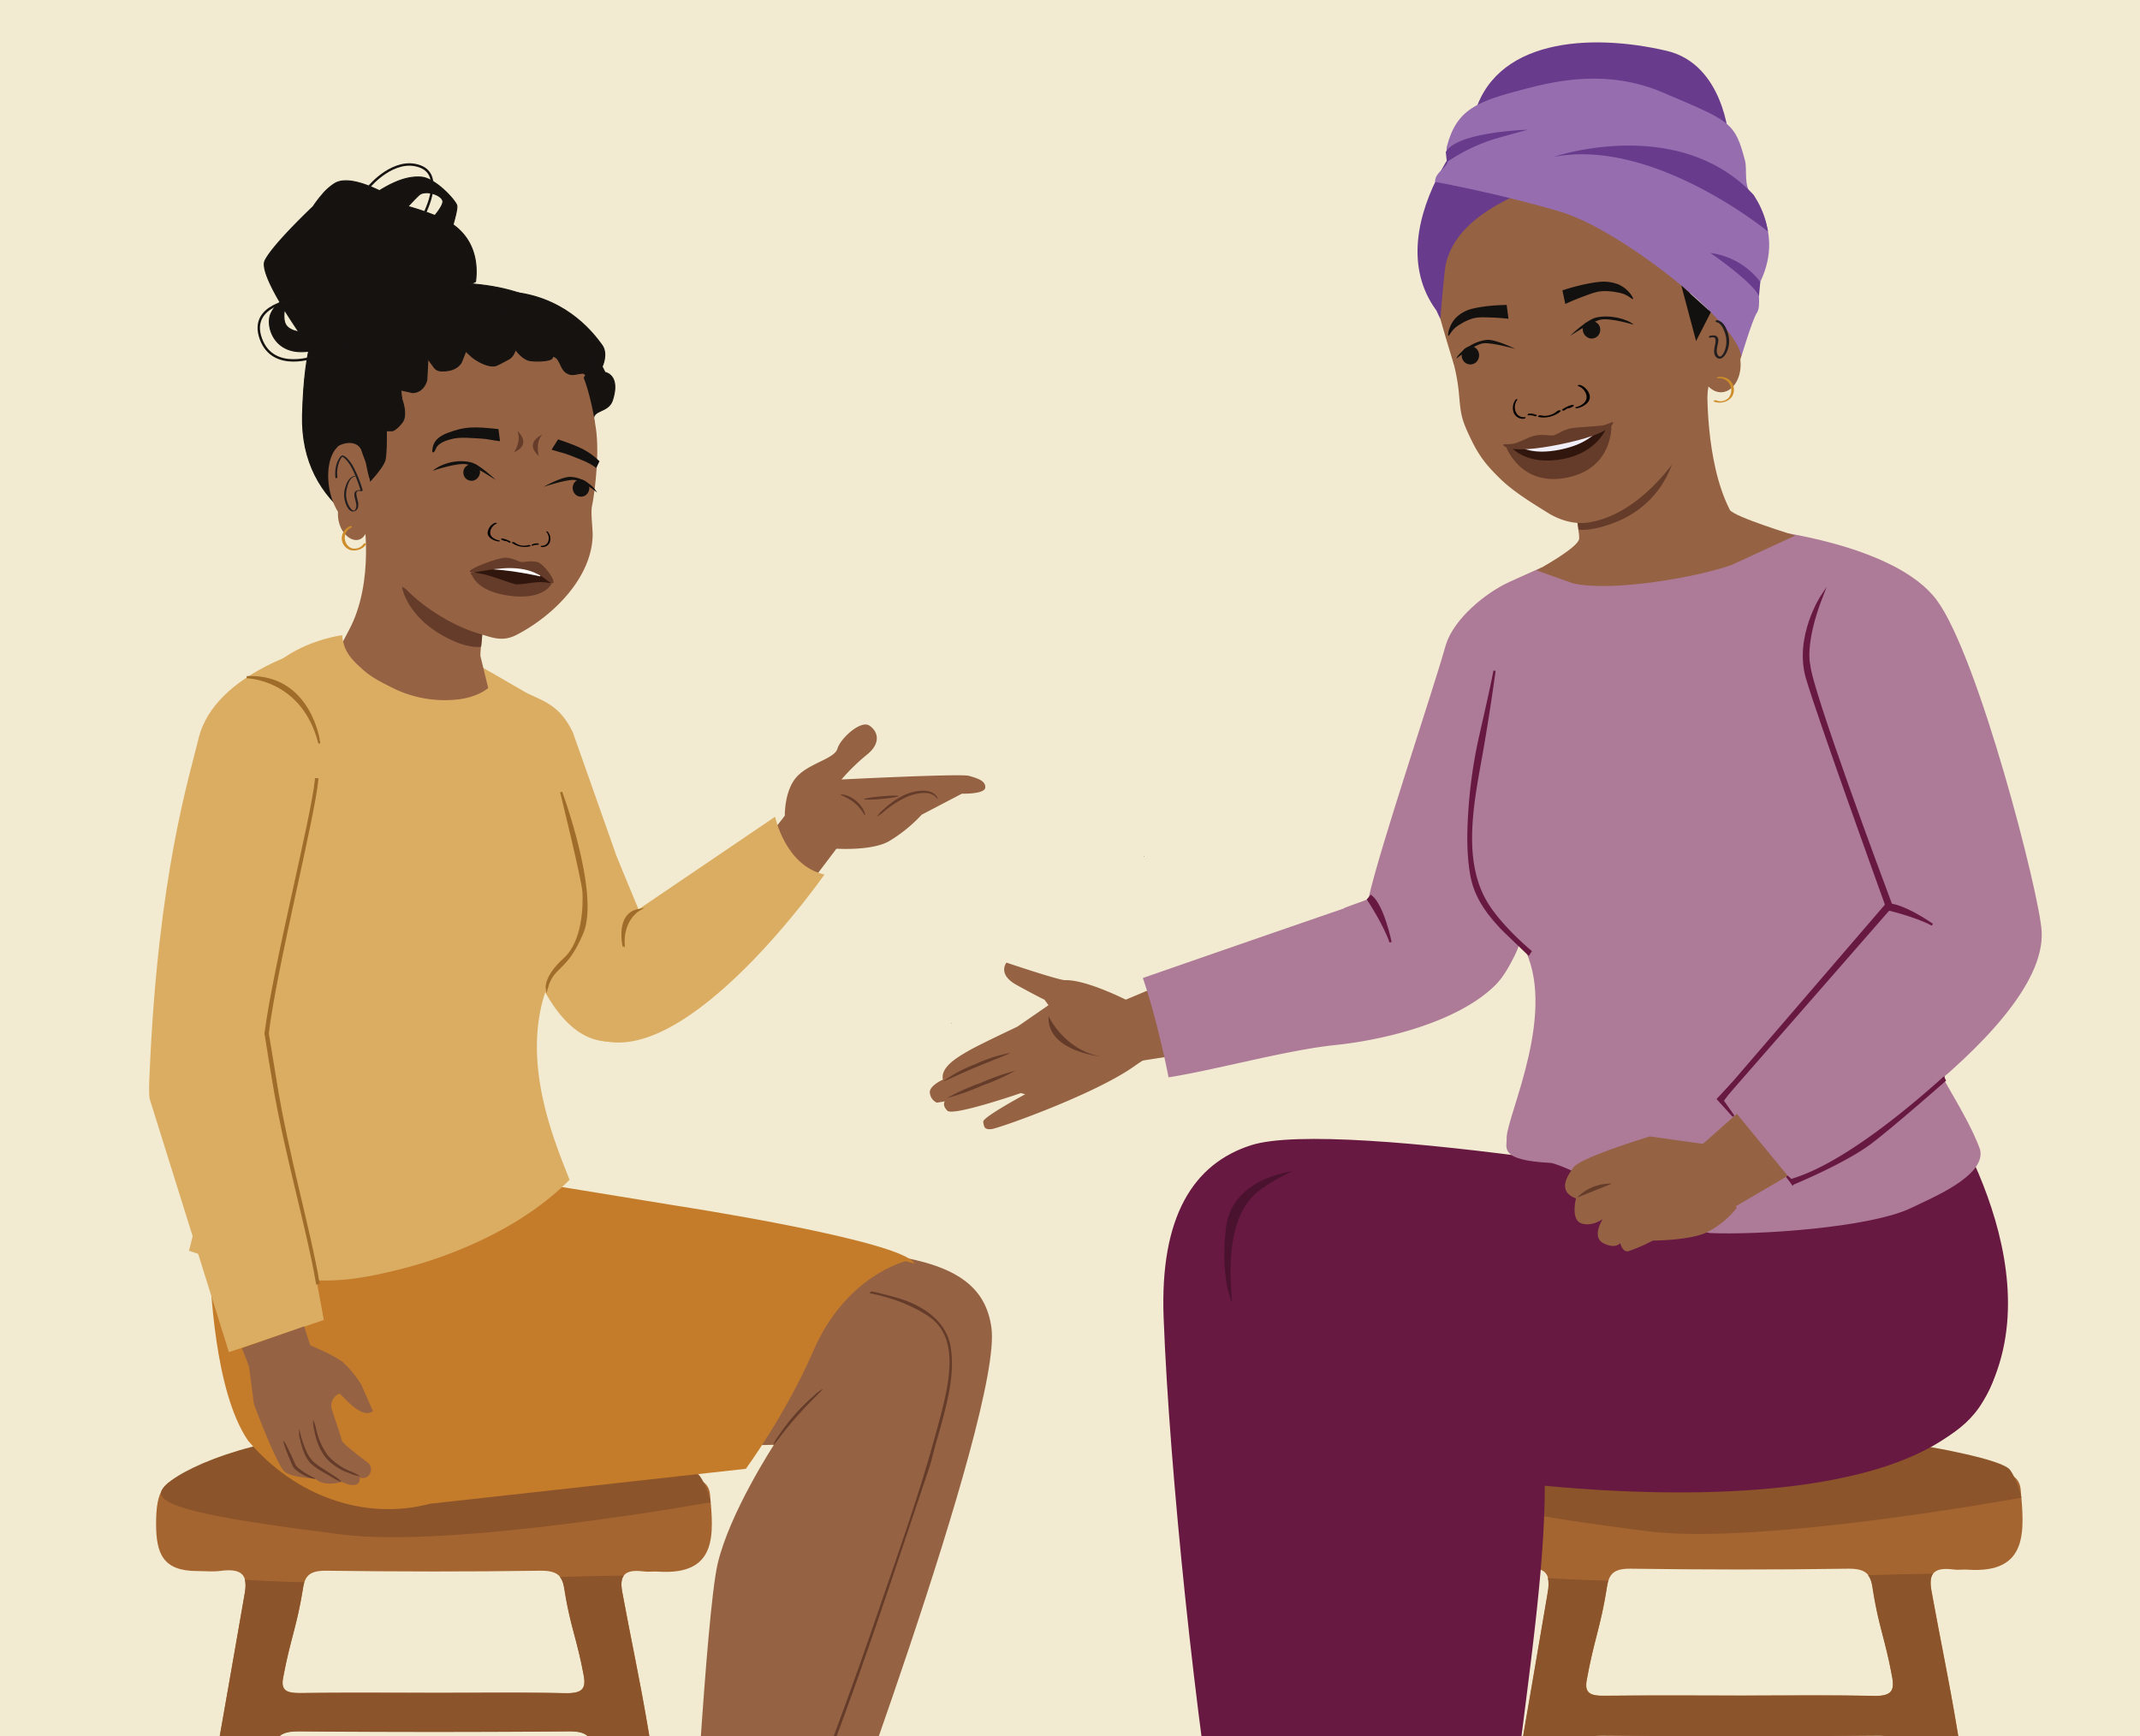 <svg xmlns="http://www.w3.org/2000/svg" xmlns:xlink="http://www.w3.org/1999/xlink" viewBox="0 0 1303.15 1057.31"><rect x="0" y="0" width="1303.15" height="1057.31" fill="#333333" stroke="none"/><defs><style>.cls-1,.cls-18{fill:none;}.cls-2{clip-path:url(#clip-path);}.cls-3{fill:#f2ebd1;}.cls-4{fill:#dbad63;}.cls-5{fill:#956243;}.cls-6{fill:#653c2a;}.cls-7{fill:#a06c29;stroke:#a06c29;}.cls-11,.cls-16,.cls-17,.cls-18,.cls-23,.cls-7{stroke-miterlimit:10;}.cls-23,.cls-7{stroke-width:1.33px;}.cls-8{fill:#a56530;}.cls-9{fill:#8c542a;}.cls-10{fill:#c47c2b;}.cls-11,.cls-16,.cls-17{fill:#151210;}.cls-11,.cls-16,.cls-17,.cls-18{stroke:#161311;}.cls-11{stroke-width:0.61px;}.cls-12{fill:#010101;}.cls-13{fill:#231f20;}.cls-14{fill:#13110f;}.cls-15{fill:#ce8d2a;}.cls-16{stroke-width:0.61px;}.cls-17{stroke-width:0.64px;}.cls-18{stroke-width:1.48px;}.cls-19{fill:#31160e;}.cls-20{fill:#fff;}.cls-21{fill:#653c29;}.cls-22{fill:#513835;}.cls-23{fill:#681941;stroke:#681941;}.cls-24{fill:#ad7b98;}.cls-25{fill:#993a2f;}.cls-26{fill:#a99231;}.cls-27{fill:#683b8c;}.cls-28{fill:#966eb0;}.cls-29{fill:#f1eef7;}.cls-30{fill:#4b1230;}</style><clipPath id="clip-path"><rect class="cls-1" width="1303.15" height="1057.31"/></clipPath></defs><g id="Layer_2" data-name="Layer 2"><g class="cls-2"><polyline class="cls-3" points="1518.42 1353.23 1519.65 -54.4 -215.27 -55.92 -216.5 1351.71"/><path class="cls-4" d="M321,422.11c10.28,4.95,19.92,7.45,27.82,23.81l26.09,73.91c-.14.2,14.53,35.29,14.62,35.54a254.27,254.27,0,0,0-8.72,31.87c-2.85,13.33-12.05,33.12-11.16,47-36.33-1.89-50.88-62.91-58.15-80.28l-1.89,6.89c-1.81-16-3-32.16-3.58-48.31-1.32-34.27-13.91-72.17-12.82-106.45Z"/><path class="cls-5" d="M495.21,535.49l14.15-18.7s21.09,1.43,31.73-4.38a90.86,90.86,0,0,0,20.18-16.32l24.47-12.79s14,.42,14.24-3.77-5-5.67-10-7.1-77.58,2.23-77.58,2.23a122.29,122.29,0,0,1,15.55-15.14c8.72-7,6.76-14.16,1.45-17.68s-17.69,7.91-19.45,14.07-16.94,8.68-24.66,17-7.37,23.74-7.37,23.74c-2.6,3.67-10,12.47-10,12.47C468.16,510,495.21,535.49,495.21,535.49Z"/><path class="cls-6" d="M570.43,485a7.54,7.54,0,0,0-4.06-2.91c-4.18-1.3-10.06-.45-15.62,2a47.87,47.87,0,0,0-12.54,8.63,21,21,0,0,0-4.24,4.55,25.21,25.21,0,0,0,5-3.64,61.91,61.91,0,0,1,12.5-8.05c5.27-2.36,10.85-3.26,14.55-2.37a7.71,7.71,0,0,1,3.84,2.17c.73.78,1,1.28,1.09,1.32S571.05,486,570.43,485Z"/><path class="cls-6" d="M536.54,484.91c-5.83.52-10.5,1.3-10.42,1.74s4.85.39,10.66-.14,10.47-1.3,10.4-1.75S542.37,484.38,536.54,484.91Z"/><path class="cls-6" d="M520.47,489c4.19,3.52,5.87,7.51,6.32,7.51s-.68-4.76-5.23-8.68-9.63-4.41-9.59-4C511.85,484.35,516.29,485.53,520.47,489Z"/><path class="cls-4" d="M386.28,555.47,472,497.34s6.18,29.9,30.06,35.18c0,0-83.42,119.5-138.24,100.24Z"/><path class="cls-7" d="M388.81,554.17s-10.32,6.09-9,22C379.78,576.17,375.23,556.74,388.81,554.17Z"/><path class="cls-8" d="M263.91,904.52c49.06,0,98.11-5.73,147.17-6,10.65,0,20.44,2.13,21.27,11.38,2.14,23.86,5.15,49.65-31.76,47.1-2.81-.19-5.72.3-8.47-.08-12.86-1.74-14.84,3.44-13.15,12.6,5.49,29.66,10.51,52.33,15.54,82,11.83,69.87,23.74,139.74,35.21,209.65,3.16,19.29,2.49,19.12-22.13,18.75-7.59-.12-10.79-2-11.85-8.43-11.31-68.76-23.06-137.48-34.28-206.26-1.31-8-4.36-11.16-14.86-11.07q-82.08.67-164.16,0c-10.77-.08-14.45,2.6-15.89,11.47q-15.88,98-33,195.77c-3.31,19.15-3.8,18.69-27.69,18.4-9.57-.12-10.67-2.87-9.47-9.84,17.68-102.24,35-197.49,52.69-299.73,1.82-10.48-1-15.49-14.82-13.66-4.6.61-9.41.11-14.13.1-20.94,0-25.06-10.65-25.08-28.7,0-19.64,3.81-29.21,24.5-29.22q72.18,0,144.35,0ZM344.21,1031c10.6.23,12.78-2.86,11.29-10.86-4.3-23.08-8.18-29.62-11.81-52.79-1.21-7.68-4.18-11.05-14.93-10.88-43.33.65-86.69.57-130,0-9.91-.13-13,2.94-14.12,10.19-3.8,23.94-7.8,31.24-12.21,55.11-1.42,7.72,2.32,9.22,10.68,9.12,27.32-.33,54.65-.12,82-.12C291.45,1030.82,317.84,1030.43,344.21,1031Z"/><path class="cls-9" d="M394.4,1051.69q2.73,16.18,5.48,32.36c-11.46,2.2-22.85,4.79-34.22,7.49q-2.16-13.07-4.31-26.13c-1.31-8-4.36-11.16-14.86-11.07q-82.07.67-164.15,0c-10.78-.08-14.46,2.6-15.9,11.47q-2.06,12.69-4.16,25.35a312.93,312.93,0,0,1-32.13-13.36c6.25-35.33,12.51-70.91,18.83-107.39.6-3.44.69-6.27.06-8.49q11.22.74,22.47,1.15,6.9.25,13.79.4a21.88,21.88,0,0,0-.79,3.34c-3.8,23.94-7.8,31.24-12.2,55.11-1.43,7.72,2.31,9.22,10.68,9.12,27.32-.33,54.64-.12,82-.12,26.38,0,52.78-.39,79.14.18,10.6.23,12.78-2.85,11.29-10.85-4.3-23.08-8.18-29.62-11.81-52.79-.48-3.07-1.26-5.44-2.69-7.18,13-.39,26-.7,39-.86-1.77,2.24-1.83,5.75-1,10.23C384.35,999.31,389.37,1022,394.4,1051.69Z"/><path class="cls-9" d="M432.78,914.8S276.08,943,208.51,934.46,95.4,918.64,98.14,908.4s50.57-32.2,98.72-33.75S377,885,377,885s44.31,7.29,49,13.6S432.78,914.8,432.78,914.8Z"/><path class="cls-5" d="M400.09,750.83s118.17,9.73,144.41,13.92c38.47,6.15,55.9,19.14,59.24,43.84C610.69,860,498.46,1159,498.46,1159l-36.58,3.51,44.79-297.76L357.85,875.06Z"/><path class="cls-5" d="M386.05,793.47S525.44,783,554.23,800.7s20.71,43.76,15.59,73.53S462.49,1186,462.49,1186l-41.8-27.91S429.8,983.36,437,952.31s34.3-72.53,34.3-72.53-116,3.2-137.61.27S386.05,793.47,386.05,793.47Z"/><path class="cls-6" d="M500.9,845.9a24.06,24.06,0,0,0-5.39,4.06,123.41,123.41,0,0,0-21.38,24.27,22.58,22.58,0,0,0-3.3,5.83c.41.26,6.11-8.21,14.44-17.61S501.23,846.27,500.9,845.9Z"/><path class="cls-10" d="M141.54,771.51c8.28,2.48,18.11-16,26.37-17.31,7.39-1.21,16.15,5.19,23.22,2.73s9.42,4.66,16.39,1.82c14.31-5.83,27.55,4.82,40.95-3.06C273.42,741,280,741,298,717.14c4.78,9.61,30.49,5.82,40.38,5.05L410.69,734s138.84,21.23,146.36,35.48L551.54,768s-36.29,8.43-56.35,54.81c-16.54,38.21-41,71.6-41,71.6L261.84,915.7c-39.5,10.42-82.18-4.41-110.83-38.5-20.8-30.52-22.53-96.2-23.53-105.3C132.93,774.85,135.75,769.77,141.54,771.51Z"/><path class="cls-5" d="M300.28,331.24s-8.06,62-7.75,68.14l5.18,21.28-.06,2.31c-16.76,4.54-33,19.75-62.63,6.51l-30.79-29.89s5.69-11.12,8.17-15.69c16.18-29.89,8.84-70.71,8.84-70.71"/><path class="cls-6" d="M244.76,357.27s2.86,21.25,33.61,34c0,0,8.94,3.56,14.66,2.53l.76-8.27Z"/><path class="cls-11" d="M353.78,333.26c-9.82-10.08-9.36-24.95-5.64-37.59,3.56-12.11-2.35-32.73,12.68-29.38.29.07-3.52-11.55.78-9.83-1.5-7.31,8.39-4.85,11.18-12.28.56-1.5,5.23-14.78-4.39-17.48C342,171.13,292.81,173,265.64,171.81c-53.32-2.34-79.18-3.88-81.42,80.79-1.5,56.84,47.69,81.32,100.49,89.15,22.56,3.34,49.05,9,69.48-8.1Z"/><path class="cls-11" d="M278.14,125c-1-3.2-13.09-16.58-21.71-17.16-6.17-.41-13.63,1-25.39,8.28-9.1-4.42-20.57-8.37-27.16-4.41a32.86,32.86,0,0,0-7.28,6.33h0l-.11.16a69.27,69.27,0,0,0-5.77,7.55c-8.22,7.89-25.3,24.78-29.31,32.91-2,4,2.61,14.25,9.16,25.44a17,17,0,0,0-5.77,7.32c-3.14,7.71,2.67,26.56,25.18,22.06,4.65,6.49,8,10.84,8,10.84l7-4.06s-.3-1.21-.8-3.33l8.54-4.79-4.4-5.5a42.87,42.87,0,0,1,6.39-3.7c8.35-5,17.74-12.53,25.89-17.91,3.75-2.48,12.69-2.63,16.57-4.93a15.93,15.93,0,0,0-5-3.29l3.13-1.86c2.84,1.79,5.22,3.36,6,4,3.41-2,11.5-3,14.87-5,.39,1,.76,1.92,1.1,2.9,3.08-1.88,9.25-3.5,12.32-5.39,1.71-13.72-2.12-26.36-13.72-34.65C277.28,131.86,278.62,126.6,278.14,125Zm-105,70.39a19.5,19.5,0,0,1,.1-6.73c2.79,4.54,5.8,9.12,8.71,13.42C178,201.4,173.87,199.63,173.18,195.43Zm96.48-72c-.49,2.29-2.84,5.48-4.76,7.81-.32-.12-.63-.24-1-.35a158.17,158.17,0,0,0-15.44-5.13c3.35-3.62,6.69-7.1,7.61-7.58C260.91,115.64,270.52,119.41,269.66,123.41Z"/><path class="cls-5" d="M341.24,219.06l.35.33a5.44,5.44,0,0,1-.31-.65Zm14.5,5.16c.19.23.4.47.62.7l0-.27S355.79,223.89,355.74,224.22ZM241.22,351.72c12,16.27,34.59,29.54,50.27,34.07,7.68,2.22,14.18,5.36,22.93.87,21.94-11.24,45.67-34.3,46.47-60.26.14-4.79-1.33-14-.35-18.45,1.13-5.18,4.77-30.36,2.35-46.93-2.94-20.2-7.35-30.66-7.35-30.66-.22-3.37,7.75-.69,6.36-3.56l-1.42-.21A1.41,1.41,0,0,1,361,228a11.43,11.43,0,0,1-4.63-3.08V225c-2.29.67-4.28-.63-5.81-2.53-.05.33.21,1,.56,1.09a7.24,7.24,0,0,1-5.4-2.8c0,.32.21,1,.17,1.36a13.32,13.32,0,0,1-4.29-2.7c.27.48,8.48.42,8.45.64-2.18,0,.15,1.09-1.39-.81l-1.58-1.48c-1.83.07-1.92,1.15-3.15-.37.31.38-.45-3.74-.5-3.41-2.13-.32-1.53-.38-3.16-1.62-.05.33-6.13,1.26-6.18,1.59-1.78-.26-1.55,1.44-2.78-.08.31.38,1.49-1.18,1.79-.8-2.18,0-3.19,1.26-4.72-.63.31.38-6.51-4.63-6.51-4.63-2.18,0-1.92.74-3.5-.83.61.76-9.76-2.07-9.51-1.36-1.77-.27,2.44,7,1.16,5.83-.05.33-3.95-1.59-3.95-1.59-1.83.07.6,2.09-.63.58-.05.32.16,1.36.52,1.41-2.28.66-4.67-.36-6.61-2,.61.76.87,1.46,1.18,1.84-1.78-.26-3.25-.15-4.84-1.72,0,.33.52,1.41.88,1.47a7.14,7.14,0,0,1-5.6-1.5c0,.33.57,1.09.87,1.46a5.09,5.09,0,0,1-4.17-1.28l.88,1.46c-1.43-.21-2.59.29-4.63-.68-.05.32.62.76.57,1.08a13.14,13.14,0,0,1-3.51-.85c-.05.33.92,1.14.56,1.08-1.42-.21-2.58.29-4.26-.63.3.38.56,1.09.87,1.47-1.42-.22-2.89-.1-4.22-1a2.42,2.42,0,0,0,.52,1.41c-1.43-.21-2.59.28-4.27-.63-.05.32.57,1.08.87,1.46a19.32,19.32,0,0,1-4.27-.63c0,.32.62.76.93,1.13-1.43-.21-2.9-.09-4.58-1-.1.65.21,1,.16,1.36-1.07-.16-1.73-.59-2.8-.75l-1.87.39c-6,5.79-21,16.9-21,16.9-12.33,7.18-14.82,22.47-15.38,28.72s3.42,32.25,3.42,32.25c-1.44-2.55-2.23-8.05-2.91-10.82-.73-2.44-2-5.26-2.7-7.7-2.43-5.7-9.79-5.12-14.18-2.44l-.81,1c-6.54,6.57-7.62,25.2.77,39-.85,14.06,12.09,22.7,16.92,13l1.13,5.7"/><path class="cls-12" d="M321.52,332a9.32,9.32,0,0,1-8.12-1.63c-.47-.38-2.24-.32-1.58.22a13.14,13.14,0,0,0,11.08,2c.32-.11.29-.34-.06-.51a2,2,0,0,0-1.32-.12"/><path class="cls-12" d="M310.91,329.84a15,15,0,0,0-4.88-1.91,1.14,1.14,0,0,0-.81.13c-.16.1-.21.27,0,.4a5.74,5.74,0,0,0,2.69,1,1.09,1.09,0,0,0,.9-.21c.18-.2-.08-.39-.31-.42a4.48,4.48,0,0,1-2.17-.81c-.28.18-.56.36-.85.53a13.68,13.68,0,0,1,4.36,1.73,1.12,1.12,0,0,0,.93,0c.2-.08.44-.3.18-.47"/><path class="cls-12" d="M304,329.09c-2-.33-4.31-1.51-5.11-3.13-1.2-2.45.74-6,3.49-7.09.3-.11.18-.34-.1-.43a1.62,1.62,0,0,0-1.11.07,7.19,7.19,0,0,0-4.24,6c0,2,1.8,3.64,4.16,4.55a11,11,0,0,0,2.22.61c.31.05.88,0,1.06-.17s-.08-.36-.37-.41"/><path class="cls-12" d="M325.39,331.55a.26.26,0,0,1,.31-.34,2.47,2.47,0,0,0,1.65-.28l.45.71a7.33,7.33,0,0,0-3.35.66.59.59,0,0,1-.64-.19c-.11-.12-.22-.39,0-.49"/><path class="cls-12" d="M323.81,331.62a8.19,8.19,0,0,1,3.74-.72.66.66,0,0,1,.51.31.27.27,0,0,1-.06.4"/><path class="cls-12" d="M329.59,332.4a4.23,4.23,0,0,0,3.87-1.9,5.71,5.71,0,0,0-.71-6.54.23.23,0,0,1,.16-.4.78.78,0,0,1,.67.31,6.42,6.42,0,0,1,1.42,5.67,4.62,4.62,0,0,1-3.6,3.47,4.87,4.87,0,0,1-1.52.1c-.2,0-.55-.16-.61-.4s.13-.33.32-.31"/><path class="cls-13" d="M220.83,298.45a74.49,74.49,0,0,0-5.34-13.59,23.3,23.3,0,0,0-4.21-5.91,5.91,5.91,0,0,0-2.32-1.54c-1.07-.29-1.71.71-2.23,1.48-2.4,3.53-2.89,8-2.48,12.14,0,.32,1.25.07,1.22-.33a19.45,19.45,0,0,1,1.31-9.9,12.69,12.69,0,0,1,1.35-2.34c.16-.21.35-.4.5-.61,0-.05.32-.31.15-.15l-.87.23c.08,0-.06-.07.07,0s.33.12.47.19a7.27,7.27,0,0,1,1.65,1.22c2.52,2.37,4.19,5.65,5.61,8.76a87.67,87.67,0,0,1,3.9,10.66c.11.36,1.33,0,1.22-.33Z"/><path class="cls-14" d="M365.06,280.87c-6.44-6.17-11.33-8.64-25.23-13.32l-.17.28-1.47,2.32c-.77,1.23-1.55,2.45-2.31,3.68,4.57,1.47,8.09,2.14,10.9,3.32,5.32,2.22,11.74,4.16,16.3,7.83Q364,282.9,365.06,280.87Z"/><path class="cls-14" d="M303.59,261.65c.24,1.88.1.83.35,2.72.18,1.44.37,2.87.55,4.31-4.77-.6-8.25-1.48-11.29-1.6-6-.24-13-1.27-18.89.44-2.8.82-6.8,2.08-8.51,4.92-.46.77-1.16,3.38-2.35,3-.49-.15,0-2.57,0-2.82.93-4.88,4.7-7.35,9.48-9.13,9.74-3.61,14.86-3.95,30.62-2.19"/><path class="cls-15" d="M213,320.47a8.61,8.61,0,0,0-4.33,4.52,7.63,7.63,0,0,0,0,5.62,7.73,7.73,0,0,0,4.21,4.16,7.42,7.42,0,0,0,3.5.39,8.84,8.84,0,0,0,6.59-3.7c.25-.36-.23-.6-.51-.63a1.32,1.32,0,0,0-1.17.52,6.27,6.27,0,0,1-4.51,2.66,8.14,8.14,0,0,1-1.78,0,2.14,2.14,0,0,1-.57-.1c-3.38-1-5.13-4.93-4.28-8.18a6.81,6.81,0,0,1,3.57-4.36c.28-.14.7-.46.45-.81s-.9-.22-1.19-.07Z"/><path class="cls-13" d="M220.7,298.53c-1.91-.27-4.85-.19-4.91,2.35S217,305.56,217,308c0,.85-.51,3-1.6,2.91-1.39-.1-2.54-2.2-3.07-3.25a14.4,14.4,0,0,1-1.34-9.12c.55-2.77,1.73-7.48,4.89-8.34.7-.2.61-.59-.11-.39-3.14.86-4.63,4-5.48,6.87a14.94,14.94,0,0,0-.31,8.15c.56,2.33,2.44,7.44,5.74,6.51,2.72-.77,2.69-3.85,2.22-6.08A31.79,31.79,0,0,1,217,301a2.36,2.36,0,0,1,.35-1.64c.52-.65,1.61-.41,2.33-.31a1.32,1.32,0,0,0,.85-.16c.07,0,.45-.28.15-.32Z"/><path class="cls-14" d="M352,292.21c2.2-.75,4.46.52,5.62,1.9a5.18,5.18,0,0,1,1.2,2.65,5.37,5.37,0,0,1-2,4.66,5,5,0,0,1-5.83.16,5.53,5.53,0,0,1-1.74-6.76,4.92,4.92,0,0,1,2.73-2.61"/><path class="cls-14" d="M331,296.45s11.25-6.34,16.49-6.08c7.63.38,14,5.53,16.15,9.61,0,0-9.09-7.64-14.48-7.75C344.05,292.13,331,296.45,331,296.45Z"/><path class="cls-14" d="M290.38,283.32c-1.89-1.36-4.42-.8-5.93.19a5.17,5.17,0,0,0-1.91,2.19,5.36,5.36,0,0,0,.54,5,5,5,0,0,0,5.53,1.84,5.53,5.53,0,0,0,3.63-6,4.9,4.9,0,0,0-1.86-3.29"/><path class="cls-14" d="M301.91,292.31s-9.62-9.41-15.05-10.76c-9.79-2.44-19.86,1.81-23.26,5.08,0,0,15.44-5.31,21-3.8C289.89,284.27,301.91,292.31,301.91,292.31Z"/><path class="cls-16" d="M356.61,228.88c0,9.18,13.37,3.41,7,.21,1.46-4.22-4.43-6.92-3.59-11.32a6.41,6.41,0,0,0-.54.63s.63-5.35-1-6.91-9-6.77-9-6.77l-2.69,1.47c.08-.12,1.19-1.74.11-3s-13.59-10.35-22.32-11.09a8.43,8.43,0,0,0-.86-.05l-3.88,1.34-.13,0,.14,0c.7-.28,2.2-1,1.61-1.87a3,3,0,0,0-1.5-.95,31.17,31.17,0,0,0-5.16-1.3v0l-.59-.07-.58-.1v0a31,31,0,0,0-5.32-.26,3.07,3.07,0,0,0-1.71.48c-.82.65.41,1.78,1,2.25l.13.1-.12-.09-3.32-2.4a7.35,7.35,0,0,0-.84-.2c-8.57-1.83-23.16,3.25-24.57,4.13s-.81,2.75-.76,2.89L276,193.82s-11,2.5-12.94,3.52-3.23,4-3.23,4-3.33.69-4.42.15-7.42,1.65-10.36,4.78c-1.89,2-1.64,4.2-2.71,6.06h0c-.6,1-1,1.74-1,1.74L235,215.16c-5.23,1.63-5.5,11.86-5.5,11.86-11.34,10.36-13.3,20.31-10.6,31.75,1,4.41-11.47,6.85-3.82,7.82s10.51,26.1,10.51,26.1,7.95-8.45,8.92-12.78.75-17.62.75-17.62l3.79,0s2.4-.59,5.86-5.14-.21-14.12-.21-14.12l-.67-5.55,7.18,1.58c7.19-.17,8.71-7.71,8.71-7.71l.66-12.82,3.58,4.87a5.25,5.25,0,0,0,3.78,2.42c11,.79,13.28-5.79,13.28-5.79l2.4-6.16,2.48,2.25c2.56,2.82,10.93,7.83,15.76,6.55,1.27-.34,6.86-3.47,7.75-3.88,3.24-1.69,4.26-5.68,4.54-7.17-.36-.48-.69-1.06-1-1.56-1.3-1.91-2.15-1.32-.85.61,2.25,3.31,6.17,8.07,10.14,8.84s12.37.36,13.66-1.27c.87-1.1-.33-1.42,1.07-1.16a4.72,4.72,0,0,1,2.8,2.3c1.54,2.39,2.31,5.68,4.71,7.38,3.48,2.49,6.06.75,10,.51A1.81,1.81,0,0,1,356.61,228.88Z"/><path class="cls-17" d="M366.66,223.22s3.81-7.79-.22-13.2-19.38-27-50.61-31.66Z"/><path class="cls-18" d="M192.43,217s-26.1,10.14-33.6-10.77,21.08-23.68,21.08-23.68"/><path class="cls-18" d="M225,113.48s15-18,30.82-12.14,1.46,31.09,1.46,31.09"/><path class="cls-19" d="M316.7,344.74c-8-.76-26.13,2.17-30,4.76,0,0,8.59,6.84,27.17,8.6s22.23-3.92,22.23-3.92S326.91,345.7,316.7,344.74Z"/><path class="cls-20" d="M294.79,346.27s9.6.58,17.17,1.62,17,3.06,17,3.06,1.95-5.17-11.78-7.05S294.79,346.27,294.79,346.27Z"/><path class="cls-21" d="M314,355.84c-8.5-2.35-16.94-6.58-27.12-7.37,0,0,1.35,11.3,23.09,14.28S336,355.21,336,355.21C326,353.23,322.77,355.87,314,355.84Z"/><path class="cls-21" d="M327,342.19c-4.52-.94-7.64.29-9.62,0s-4.66-2.3-9.27-2.61c-4.32-.29-23.77,7.08-21.92,8.64s16.87-3.76,30.61-1.87,17.68,9.8,19.88,8.8S331.23,343.08,327,342.19Z"/><path class="cls-6" d="M330.13,264.67s-11.29,4.93-2,13C328.17,277.64,325.75,269.93,330.13,264.67Z"/><path class="cls-6" d="M315.05,262.39s9.34,8.05-2,13C313.09,275.36,317.68,268.7,315.05,262.39Z"/><path class="cls-22" d="M579.68,623.25a.58.58,0,0,1-.21.07l0-.55Z"/><path class="cls-4" d="M339.74,587c22.33-26.05,14.31-45,12.62-56.39-3-20.88-11.59-41.15-20-60.34-7.73-17.69-11.58-29.76-20.61-46.81-1.43-2.71-9.12-6.4-11.18-9a2,2,0,0,1-.54,2.15c-5.52,5.57-13.19,8.32-20.84,9.26A71.28,71.28,0,0,1,239.3,419c-6.52-3.28-12.75-6.26-18.19-11.13-4.69-4.2-8.93-8.06-11.24-14-1.84-5.78-1.41-7.09-1.41-7.09S161.85,392.6,152,429.2c-9,33.1-8.24,143-14.78,219.17-3.15,36.68-17,93.19-22.14,113.28,19.72,6.42,39.53,13.48,60.2,16.5a148.62,148.62,0,0,0,30.47,1.35c11.87-.7,23.38-3.06,34.87-5.85A270.63,270.63,0,0,0,293.51,755c17.31-8.26,33.74-18.49,47.79-31.28,1.89-1.72,3.73-3.5,5.53-5.31C336.36,691.75,312.06,635.06,339.74,587Z"/><path class="cls-6" d="M578.94,820.4c-2.58-16.46-17.73-25.94-33.13-30.26-5.57-1.56-10.08-2.79-15.14-3.79l-.07.06c-.41.36-.83.71-1.24,1.05.93.18,1.88.35,2.81.56,11.67,2.55,23.11,6.79,33.05,13.37,21,13.89,11.86,44.88,5,70.26-10.1,37.69-23.55,74.72-36.16,111.68q-19.2,56.29-40.86,111.77-13.2,33.81-27.3,67.3c-1.09,2.6-2.21,5.28-2.23,8.09,0,7.12,6.7,12.38,9.32,19-2.4-6.2-7.77-11.52-7.7-18.14,0-2.87,1.12-5.62,2.2-8.3.37-4.84,4.5-11.22,6.33-15.78l7.24-18q7.25-18,14.48-36.07c26.39-65.73,47.95-133.33,70.71-200.61,1-2.91,2.47-9.63,3.33-12.57C577.61,852.81,581.46,836.48,578.94,820.4Z"/><path class="cls-4" d="M189.94,503.85l-26.28,116,33.52,183.94-57.77,19.59L91.11,669.07c-.62-5.28-.23-10.57,0-15.88,5.18-121.32,24.5-181.08,29.72-203.2,9.76-41.46,73.13-56.54,73.13-56.54Z"/><path class="cls-7" d="M163,629.27c5.2-41.81,27.89-130.44,30.23-154.7l-.76-.06C190,498.77,167.16,587.33,161.74,629.2,162.16,629.21,162.58,629.24,163,629.27Z"/><path class="cls-7" d="M163.09,629.67v-.74l-1.29.08v.79c1.45,9.59,3.18,19.57,4.86,29.79,7,42.18,21.2,90.76,26.09,120.15.14.71.18,1,.32,1.71l.16-.05.26-.07.42-.09c-4.8-29.59-19.06-78.83-25.92-121.8Z"/><path class="cls-5" d="M220.38,900a2.53,2.53,0,0,1-1.3-.52s1.4,8.59-11,2.85c0,0-10.33,3.47-16.11-1.91,0,0-13.21-.59-18.2-3.88s-19.15-41.63-19.15-41.63l-3.44-26.19,36.84-12,.92,2.5s14.72,6,20.21,10.58A67.06,67.06,0,0,1,220,843.15l7.09,16.11c-7.38,5.72-19.38-11-20.42-10.55a7.77,7.77,0,0,0-4.43,10.06c2.67,8,5.7,17.09,5.92,18.5s9.06,8.3,15.73,13.32C227.89,893.56,225.52,900.62,220.38,900Z"/><path class="cls-6" d="M192.75,871.22a42.46,42.46,0,0,0,6.93,15.1,37.49,37.49,0,0,0,13.4,9.48,32.78,32.78,0,0,1,6.25,3.17,23,23,0,0,1-6.79-2,33.2,33.2,0,0,1-14.31-9.48,37.24,37.24,0,0,1-6.71-15.9,23.52,23.52,0,0,1-.87-7.13A32.15,32.15,0,0,1,192.75,871.22Z"/><path class="cls-6" d="M183.8,876.27a65.27,65.27,0,0,0,2.35,6.49,21.42,21.42,0,0,0,4.36,7,41.6,41.6,0,0,0,6.66,4.91c2.21,1.39,4.18,2.68,5.8,3.8a21.74,21.74,0,0,1,5.1,3.94,22.29,22.29,0,0,1-5.79-2.8l-6-3.46a37.71,37.71,0,0,1-7.05-5,21.68,21.68,0,0,1-4.49-7.65,46.69,46.69,0,0,1-2-6.84,13.36,13.36,0,0,1-.43-6.58A51.56,51.56,0,0,0,183.8,876.27Z"/><path class="cls-6" d="M175.1,881.51c1.26,2.61,3,6.16,4.76,10.26a5.72,5.72,0,0,0,1.75,2.09,27.79,27.79,0,0,0,2.28,1.77A45.28,45.28,0,0,0,188,898.2c2.45,1.37,4.08,1.95,4.05,2.19s-1.89.1-4.62-1a26.09,26.09,0,0,1-4.53-2.38,23,23,0,0,1-2.49-1.78,7.07,7.07,0,0,1-2.29-2.74c-3.54-8-6.05-14.86-5.33-15.11A21.13,21.13,0,0,1,175.1,881.51Z"/><path class="cls-7" d="M150.24,412.35s34,.59,44.13,39.81C194.37,452.16,189.15,410.69,150.24,412.35Z"/><path class="cls-7" d="M341.72,482.31s22.83,61.77,12.94,85.57-17.78,19.66-21.7,33.68c0,0-1-7,10.77-17.61s12-32.94,11.63-40.49S341.72,482.31,341.72,482.31Z"/><polygon class="cls-5" points="151.54 831.8 147.34 820.97 185.23 807.68 188.9 819.25 151.54 831.8"/><path class="cls-5" d="M683.75,609.49l101.48-42.74s31.83,44.3,27.7,53.36-122.59,26.52-122.59,26.52Z"/><path class="cls-5" d="M686.63,609.28s-25-12.84-38-12.41c-3.66.12-35.74-10.69-35.74-10.69s-5.8,7,6.17,13.6,17,9,17,9l2.4,3.32-18.94,13.08s-23.94,11.3-29.45,14.54-17.65,9.65-15.87,17.69c0,0-9.31,4.09-7.85,8.71a7.28,7.28,0,0,0,4.14,5.34l4.89-.8s-1.95,2.17,1.51,5.69,44.74-10.72,44.74-10.72l2.67.71s-26,14-25.56,16.72.38,5.06,5.15,4.47,62.67-21.12,86.78-38.22c7.62-5.41,9.88-5.84,9.88-5.84l-7.06-36.24Z"/><path class="cls-6" d="M576.54,668.67a139.88,139.88,0,0,0,21.24-7.51A140.34,140.34,0,0,0,618.32,652a138.44,138.44,0,0,0-21.22,7.48A139.66,139.66,0,0,0,576.54,668.67Z"/><path class="cls-6" d="M574.51,658.29c.25.44,9-3.94,20.18-8.61s20.41-8,20.25-8.48A88.19,88.19,0,0,0,594,648,85.32,85.32,0,0,0,574.51,658.29Z"/><path class="cls-6" d="M638.55,618.78s9.07,20.13,31.35,24.5C669.9,643.28,637.25,640.05,638.55,618.78Z"/><path class="cls-5" d="M836.13,789.38s-44.2,0-68.06,34.61c-14,20.36-9.1,56.64-9.39,84.11C758.3,945.45,783,1208.39,783,1208.39l49.16-12,44.72-259.11-1.09-43.83,180.33-14.41s16.42-53.49-24-95.78C1027.13,777.9,836.13,789.38,836.13,789.38Z"/><path class="cls-8" d="M1059.26,901.26c49.87,0,99.74-6,149.6-6.2,10.82,0,20.78,2.21,21.62,11.83,2.18,24.78,5.24,51.58-32.28,48.93-2.86-.2-5.82.31-8.62-.08-13.06-1.82-15.07,3.57-13.35,13.08,5.57,30.81,10.67,54.37,15.78,85.24,12,72.59,24.14,145.18,35.8,217.81,3.21,20,2.53,19.86-22.49,19.48-7.73-.12-11-2.1-12-8.76-11.5-71.44-23.45-142.83-34.85-214.28-1.33-8.34-4.43-11.59-15.11-11.5q-83.41.69-166.86,0c-11-.09-14.69,2.7-16.15,11.92q-16.15,101.76-33.54,203.38c-3.37,19.9-3.86,19.41-28.15,19.11-9.72-.12-10.84-3-9.61-10.21,18-106.22,35.54-205.18,53.55-311.39,1.85-10.89-1-16.1-15.06-14.2-4.68.63-9.57.11-14.37.1-21.28,0-25.47-11.06-25.49-29.81,0-20.4,3.87-30.35,24.9-30.36q73.37,0,146.73,0Zm81.63,131.41c10.77.24,13-3,11.47-11.27-4.37-24-8.31-30.78-12-54.85-1.22-8-4.24-11.48-15.17-11.31-44,.68-88.11.6-132.16,0-10.07-.13-13.18,3.06-14.35,10.6-3.87,24.86-7.94,32.45-12.41,57.24-1.45,8,2.35,9.59,10.85,9.48,27.77-.34,55.55-.13,83.33-.13C1087.26,1032.47,1114.09,1032.07,1140.89,1032.67Z"/><path class="cls-9" d="M1191.9,1054.16l5.58,33.61c-11.65,2.29-23.23,5-34.79,7.79q-2.19-13.57-4.38-27.14c-1.33-8.34-4.43-11.6-15.1-11.51q-83.43.69-166.87,0c-11-.09-14.69,2.7-16.15,11.92q-2.1,13.17-4.23,26.34a315.59,315.59,0,0,1-32.66-13.89c6.35-36.7,12.72-73.67,19.14-111.56.61-3.57.7-6.52.06-8.82q11.41.76,22.84,1.19,7,.25,14,.42a21.94,21.94,0,0,0-.8,3.47c-3.87,24.87-7.93,32.46-12.41,57.25-1.45,8,2.35,9.58,10.86,9.47,27.77-.34,55.54-.12,83.32-.12,26.82,0,53.65-.4,80.45.19,10.77.24,13-3,11.47-11.27-4.37-24-8.31-30.78-12-54.85-.49-3.19-1.28-5.65-2.74-7.46,13.21-.41,26.42-.73,39.63-.89-1.8,2.32-1.86,6-1,10.63C1181.69,999.74,1186.79,1023.29,1191.9,1054.16Z"/><path class="cls-9" d="M1230.92,912s-159.29,29.29-228,20.41S888,915.93,890.76,905.3s51.4-33.45,100.35-35.07,183.13,10.7,183.13,10.7,45,7.58,49.76,14.13S1230.92,912,1230.92,912Z"/><path class="cls-5" d="M881.68,799.71s-44.2,0-68.06,34.61c-14,20.36-9.1,56.64-9.38,84.1-.39,37.35,24.26,300.29,24.26,300.29l46.62-13.39,47.26-257.66-1.09-43.83,180.33-14.42s16.43-53.49-24-95.77C1072.68,788.22,881.68,799.71,881.68,799.71Z"/><path class="cls-23" d="M1177,664.56s77,107.77,29.76,188.76c-22.5,38.57-89.84,38.54-89.84,38.54l-69.07-78.65V683.13Z"/><path class="cls-23" d="M709.25,802.25c3.49,92.5,19.64,248.86,36.26,343.27,0,0,88.74,21.81,100.65,1.11,0,0,8.26-177.88,47.9-291.25,34.9-99.84,246.74-107.46,219.85-116.51-42.34-14.25-299.33-57.62-351.8-40.89C727.31,709.07,706.94,740.92,709.25,802.25Z"/><path class="cls-23" d="M767.06,841c-.57-6-1.47-11.89-2.63-17.75a231,231,0,0,0-11.49-38.84,250.38,250.38,0,0,0-18.35-37.61c-4.88-8.17,24.15-15,18.19-22.48C885.1,705,1122.11,732,1122.11,732s120,31.34,90.86,108.84c-38.62,102.7-334.49,65.5-433.09,33.58C779.41,874.22,771.08,888,767.06,841Z"/><path class="cls-23" d="M755.29,726.66a190.35,190.35,0,0,1,35.58,5.15,79.77,79.77,0,0,1-1.75-16.17q3.66-2.65,7.65-5.38a232.44,232.44,0,0,1,31.84,18.43,273.91,273.91,0,0,1,33.11,26.66A238,238,0,0,1,889,785.62c2.3,3.07,35.32,6.21,37.43,9.41-.38,0-7.77,18.41-8.14,18.44,29.89,49.95,18.61-7.29,21.54,81.55,2.57,78-24.71,205.18-20,246.62-23.13,22.15-123.14,12.79-123.14,12.79C783,1034.08,755.29,726.66,755.29,726.66Z"/><path class="cls-24" d="M991.17,424.87c-10.49-40.07-52.54-79.31-52.54-79.31l-19.27,8.7c-14.81,6.68-33.89,22.57-38.8,38.05q-.22.7-.42,1.38c-8.22,29.17-39.75,122-46.86,153.61,3.7,7.4,21.2,10.35,24.43,18,12.16,28.73,30.19-.09,33.48,30.81,29.06-9.6,39.21-45.41,58.29-72.47C966.09,500.06,999.43,456.38,991.17,424.87Z"/><path class="cls-24" d="M921.14,568.28c-33.6-11.45-52.46-21-87.86-21,.47.37-15.65,5.62-15.18,6C761,572.9,695.94,595.55,695.94,595.55c9,26,15.66,60.48,15.66,60.48,28.44-4.45,71.59-16.57,101.89-19.71,29.45-3.06,73.4-13.72,96.34-35.69,5.28-5.06,8.9-11.58,12.2-18.1a53.42,53.42,0,0,0,4.49-12.33C924.73,569.55,923,568.89,921.14,568.28Z"/><path class="cls-25" d="M920.83,366.14a138.59,138.59,0,0,1,7.37,35.27A139,139,0,0,1,920.83,366.14Z"/><path class="cls-24" d="M983.87,327.18s-66.8,21.65-74.27,44c-11.35,33.91-17.55,105.22-17.55,105.22L923.84,475Z"/><path class="cls-24" d="M944.08,708.12c9.14.47,87.68,42.26,97.31,42.72,27.81,1.32,97.92-3.11,123-15.55,11-5.47,45.13-19.09,41.41-35.2-10.41-29-40.17-63.92-42.81-94.58-7.28-84.5-25.74-200.84-35.44-237.57-8.17-31-33.53-32.49-60.77-45.71-.39,7.43-16.13,15.69-19.1,17.48-14,8.44-22.84-9.33-27.6-7.89-9,2.7-21.82,8.81-31.19,8.85s-15.21,7.13-21.35.05c3.33,3.84-33.6,52.48-37.36,59.32-11.82,21.5-24.41,45.17-27.73,69.81-1.75,12.66-5.48,82.84,24.6,105.36,22.31,39.45-9.19,103.31-9.59,117.54C917.83,698.72,912.12,706.48,944.08,708.12Z"/><path class="cls-22" d="M696.5,521.7a.71.71,0,0,0,.21.11l.13-.57Z"/><line class="cls-26" x1="1107.23" y1="521.72" x2="1105.51" y2="521.06"/><path class="cls-24" d="M1074.67,322.67s79.44,8.55,104.76,42.82,62.63,179,63.84,201.75c3.44,64.07-157.41,158.9-157.41,158.9l-33.72-56.86,92.69-123.73L1129,454.27Z"/><path class="cls-23" d="M1101.73,405.06c1.28,15.65,44.13,130.6,50.19,146.73l-3.24-.49c-5-13.88-40.09-111.08-48.19-137.9-7.66-25.41,9-50.59,9-50.59C1098,392.27,1101.73,405.06,1101.73,405.06Z"/><polygon class="cls-23" points="1148.83 550.71 1151.92 551.79 1052.83 665.22 1051.46 663.89 1148.83 550.71"/><path class="cls-23" d="M1092,718.19c29.61-9.09,68.15-40.66,91.63-61.77l.09.31a7,7,0,0,0,.41.94l.12.22c-16,14-36.74,31.85-45.9,38.59-15.95,11.74-46.72,24.4-46.72,24.4l-1.06-2Z"/><polyline class="cls-5" points="1057.64 678.26 1029.46 703.21 1046.41 740.75 1088.65 716.01"/><path class="cls-5" d="M1043.57,697.49,1004.73,692s-41.87,12.65-46.43,18.75-9.73,14.83,1.4,19c0,0-3.35,12.78,3.15,15.15S976,742.31,976,742.31s-7.1,10.94.44,14.75,10.2-.14,10.2-.14,1.25,5.75,4.94,5a102.83,102.83,0,0,0,14.93-6.48s21.07-.05,31.94-4.58a54.2,54.2,0,0,0,19.06-15.26Z"/><path class="cls-6" d="M981.53,720.78a28.28,28.28,0,0,0-21.09,8.42"/><path class="cls-23" d="M1148.85,553.48s17.37,4,27.81,9.58c0,0-18.45-13-27.89-12.29Z"/><path class="cls-23" d="M898.15,540.92A47.7,47.7,0,0,1,896,533c-2.55-14.39-2-29.16-.87-43.66a294.49,294.49,0,0,1,6.37-41.55c2.94-13.08,6-26.12,8.59-39.34q-3.24,23.6-7.29,47.07c-5.05,29.29-14.16,67.35,2.68,94.71,8.82,14.38,26.53,29.08,26.53,29.08l-1.17,1.76s-15-14.32-16.36-15.76C907.46,557.85,901.5,550.19,898.15,540.92Z"/><path class="cls-5" d="M1039.74,234.54s-1.63,46.19,13.63,75.91c2.12,4.15,39.88,15.68,39.88,15.68l-39.06,18c-22.21,7.73-73.78,16.53-96.64,11l-21.84-7.81s25.37-13.75,25.91-19.21-8-45.45-8-45.45"/><path class="cls-6" d="M960.69,318.21s8.74-6.7,15-9.25,17.37-3.41,44.24-32.62c0,0-5.16,32.76-42.42,43.86,0,0-9.59,3.16-16.23,2.33Z"/><path class="cls-5" d="M905.09,127.22a4.5,4.5,0,0,1-.3.73l.37-.38ZM889,134.55l.06.29c.23-.27.45-.54.64-.8C889.62,133.68,889,134.55,889,134.55Zm150.45,107.07.89-6.26c9.6,9.32,21.19-1.21,19.43-16.45,2.86-8.23,4.24-34.29-3.26-41.06l-.94-1c-4.94-2.66-13-2.86-15.28,3.49-.65,2.7.77,5.71.12,8.41-.57,3.06-3.72,9.2-5.13,12.06,0,0-4.87-14.05-5.86-20.82s-9.54-25.21-23.38-32.29c0,0-4.44-23.68-11.25-29.62l-2.07-.31c-1.15.23-1.84.74-3,1-.08-.35.24-.78.09-1.48-1.78,1.09-3.38,1-4.92,1.37.31-.43,1-.94.94-1.29-1.46.66-3.07.62-4.61.94.31-.43.94-1.29.87-1.64-1.78,1.09-3.07.62-4.61.94A2.71,2.71,0,0,0,978,116c-1.39,1-3,1-4.53,1.29.31-.43.55-1.21.86-1.64-1.77,1.09-3.07.63-4.6.94-.39.08.62-.86.55-1.21a14.6,14.6,0,0,1-3.77,1.13c-.07-.35.62-.86.55-1.21-2.16,1.17-3.45.7-5,1l.87-1.65a5.57,5.57,0,0,1-4.46,1.65c.31-.43.93-1.29.86-1.64a7.75,7.75,0,0,1-6,1.95c.39-.07.94-1.29.87-1.64-1.64,1.8-3.24,1.76-5.16,2.15.31-.42.55-1.21,1.17-2.07-2,1.88-4.55,3.13-7.07,2.55.38-.08.55-1.22.48-1.57-1.25,1.72,1.27-.63-.72-.59,0,0-4.13,2.31-4.2,2-1.32,1.37,2.83-6.8.91-6.41.24-.78-10.88,2.91-10.25,2-1.63,1.8-1.39,1-3.77,1.12,0,0-7.11,5.84-6.8,5.41-1.56,2.16-2.73.85-5.1,1,.31-.43,1.69,1.19,2,.76-1.25,1.73-1.1-.14-3,.25-.07-.35-6.74-1-6.81-1.35-1.71,1.44-1.05,1.47-3.35,1.94-.07-.35-.65,4.17-.34,3.74-1.25,1.73-1.41.56-3.4.59l-1.64,1.7c-1.56,2.16.92.85-1.45,1,0-.25,8.88-.67,9.14-1.2a14.46,14.46,0,0,1-4.5,3.19c-.07-.36.17-1.14.1-1.49a7.87,7.87,0,0,1-5.71,3.37c.39-.08.63-.87.55-1.22-1.56,2.16-3.64,3.68-6.16,3.1l0-.06a12.23,12.23,0,0,1-4.85,3.62,1.54,1.54,0,0,1,.48-1.57l-1.54.32c-1.34,3.21-2.75,6.07-2.8,9.75,0,0-9.31,22.92-6.26,35.87s9.95,34.7,11.49,40.26a115.23,115.23,0,0,1,2.9,17.79c1,11.63,1.56,14.64,6.7,25.47,5,10.48,8.94,15.82,17.16,24C920.9,299,932,305.67,942.6,312.31c7,4.37,16.09,7.2,24.7,5.86,24-3.74,44.31-24.67,56.36-43.07"/><path class="cls-27" d="M880.36,161.08c5.12-22.42,26.65-38.66,74-54.48s88.88-5.81,88.88-5.81c-36.76-64.9-106.8-48.23-122.52-45s-84.35,81-46.06,133.23l2.42,5.18S879.43,165.16,880.36,161.08Z"/><path class="cls-27" d="M1052.73,83.81s-3.07-44.74-37.85-52.87C968.42,20.08,908.73,23.29,897.1,72.27Z"/><path class="cls-28" d="M1069.92,190.36c2.79-4.27-.2-14.15,2-18.74,11.54-24.07,2.34-43.46-6.17-54.36-3.7-4.74-1.89-14.76-3.09-19.33-6.27-24-9.2-24.18-50.36-41.72-33.5-14.28-65.15-6.87-83.37-2.13-29.19,7.6-41.82,12.1-47.87,35.13-.79,3,1.11,4.91.66,8.43-.65,5-7.83,7-7.85,13.1,0,0,41,7.5,77,18.42s107.6,67.09,109.4,87.93C1060.35,217.74,1066.83,195.07,1069.92,190.36Z"/><path class="cls-27" d="M1076.65,141.05S1007,83.72,946,95.56c0,0,75.85-26.08,121.88,23.11l1.28,2.08a54.47,54.47,0,0,1,7,17.8Z"/><path class="cls-27" d="M881.05,98.6l3.81-2.38a108.42,108.42,0,0,1,28.56-12.56L930.31,79s-42.83,1.2-49.9,13.55Z"/><path class="cls-15" d="M1046.25,230.3a7.43,7.43,0,0,1,7.85,5.81,7.34,7.34,0,0,1-.86,5.26,6.66,6.66,0,0,1-.64.93h0l-.17.16a8.8,8.8,0,0,1-1.27.93,6.64,6.64,0,0,1-6.17.39,1.46,1.46,0,0,0-1.17.17c-.19.12-.52.42-.16.57a9.82,9.82,0,0,0,10.44-2.22,7.82,7.82,0,0,0-.76-10.75,8.85,8.85,0,0,0-6.85-2c-.23,0-.93.21-.94.53s.45.31.69.28Z"/><path class="cls-14" d="M1023.83,173.83l9,33.85,9-17.58S1029,178.43,1023.83,173.83Z"/><path class="cls-13" d="M1041.58,205.55c1.13-.21,2.71-.45,3.05,1a9.15,9.15,0,0,1-.33,3.67c-.48,2.52-1.2,5.91,1.28,7.65,3.14,2.19,5.78-2.69,6.54-5a16,16,0,0,0,.21-9.59c-1-3.36-2.73-7.49-6.52-8.31-.8-.17-1.66,1-.57,1.19,3,.66,4.53,4.58,5.33,7.2a15,15,0,0,1,.15,8.73c-.45,1.65-1.23,3.74-2.68,4.79-1,.75-2-.46-2.28-1.4-.87-2.39.33-5.14.57-7.55a3.4,3.4,0,0,0-.77-3c-1.15-1-2.94-.69-4.28-.43-1,.2-.72,1.32.3,1.12Z"/><path class="cls-27" d="M1041.48,154s26.18,17.93,29.64,26.43l.8-8.79A45.87,45.87,0,0,0,1041.48,154Z"/><path class="cls-12" d="M938.44,252.93c3.13.9,7.37-.33,9.87-2.67.55-.52,2.73-.57,2,.16-3.29,3.09-9.44,4.57-13.48,3.41-.4-.12-.39-.4,0-.65a2.53,2.53,0,0,1,1.62-.25"/><path class="cls-12" d="M951.33,249.36a18.26,18.26,0,0,1,5.85-2.79,1.46,1.46,0,0,1,1,.11c.21.12.29.33.08.51a6.83,6.83,0,0,1-3.22,1.46,1.31,1.31,0,0,1-1.13-.19c-.25-.25.06-.51.35-.56a5.49,5.49,0,0,0,2.6-1.19l1.09.61a16.2,16.2,0,0,0-5.22,2.52,1.37,1.37,0,0,1-1.15.1c-.26-.09-.56-.35-.26-.58"/><path class="cls-12" d="M959.83,247.9c2.48-.57,5.19-2.25,6-4.36,1.27-3.19-1.36-7.3-4.83-8.46-.38-.13-.25-.42.07-.56a2.07,2.07,0,0,1,1.39,0c3,1,5.53,4.32,5.66,7,.13,2.54-1.9,4.75-4.74,6.08a13.5,13.5,0,0,1-2.68.94,1.74,1.74,0,0,1-1.32-.14c-.25-.26.07-.46.42-.54"/><path class="cls-12" d="M933.62,252.61a.33.33,0,0,0-.41-.41,3,3,0,0,1-2.06-.23l-.49.93a9,9,0,0,1,4.18.59.71.71,0,0,0,.77-.28c.14-.17.24-.52,0-.63"/><path class="cls-12" d="M935.58,252.58a10,10,0,0,0-4.67-.64.82.82,0,0,0-.61.44.35.35,0,0,0,.11.5"/><path class="cls-12" d="M928.52,254a5.18,5.18,0,0,1-4.93-2.12,7.41,7.41,0,0,1,.31-8.35.3.3,0,0,0-.23-.5,1,1,0,0,0-.8.45,8.27,8.27,0,0,0-1.26,7.29,5.83,5.83,0,0,0,4.73,4.15,6.24,6.24,0,0,0,1.88,0c.24,0,.66-.25.72-.56s-.19-.41-.42-.37"/><path class="cls-14" d="M897,211.07c-2.35-.67-4.92.79-6.06,2.31a6.13,6.13,0,0,0-.84,2.85,5.66,5.66,0,0,0,2.34,4.78,5.26,5.26,0,0,0,6.13-.17,5.8,5.8,0,0,0,1.45-7.2,5.15,5.15,0,0,0-3-2.57"/><path class="cls-14" d="M922.74,212.45s-12-6-17.45-5.49c-7.89.81-16.55,7-18.51,11.45,0,0,11.31-9,16.89-9.41C909,208.61,922.74,212.45,922.74,212.45Z"/><path class="cls-14" d="M964.79,197.19c1.9-1.54,5.39-1.94,7-1a5.49,5.49,0,0,1,2.13,2.19,5.65,5.65,0,0,1-.27,5.32A5.26,5.26,0,0,1,968,206a5.82,5.82,0,0,1-4.16-6c0-.44-.55-1.16,1-2.4"/><path class="cls-14" d="M956,204.57s10.19-9.84,15.91-11.19c8.36-2,19.4.91,22.94,4.37,0,0-14.71-4.55-20.56-3C968.72,196.22,956,204.57,956,204.57Z"/><path class="cls-14" d="M917.49,185.7c.21,1.59.42,3.18.62,4.77.16,1.22.31,2.43.46,3.64-4.19-.48-7.75-.68-10.43-.77-5.66-.19-8.56-.26-11.7.71a30.69,30.69,0,0,0-7.06,3.31,20.27,20.27,0,0,0-3.6,2.56c-2.46,2.34-3.28,4.71-3.75,4.58s0-2.17,0-2.38a18.7,18.7,0,0,1,4.73-8.83,21.91,21.91,0,0,1,7-4.43c3.07-1.24,11.8-3,23.69-3.16"/><path class="cls-14" d="M951.42,176.81c.34,1.56.67,3.13,1,4.71l.78,3.58c4.14-1.92,7.73-3.36,10.46-4.37,5.76-2.16,8.71-3.24,12.28-3.43a35.33,35.33,0,0,1,8.38.65,22.33,22.33,0,0,1,4.59,1.15c3.34,1.34,5,3.29,5.43,3s-.72-2-.83-2.22a19.08,19.08,0,0,0-7.9-6.66,25,25,0,0,0-8.75-1.71c-3.58-.09-13.17,1.3-25.45,5.31"/><path class="cls-21" d="M949.51,267.15c12.22-2.5,31.71-8,31.71-8s1.44,25.89-26.88,31.68S917.2,272.2,917.2,272.2,937.3,269.64,949.51,267.15Z"/><path class="cls-19" d="M949.39,267.17c5.81-1.19,29-7,29-7s-5,14.92-26,19.22c-22.77,4.65-32.15-7.13-32.15-7.13Z"/><path class="cls-29" d="M949.32,268.13c5.81-1.19,23.27-5.82,23.27-5.82s-5,7.91-22.43,11.47-24.26-1.73-24.26-1.73Z"/><path class="cls-21" d="M915.53,270.6c.59-.28,4.21.19,7-.66,4.72-1.41,7.46-3.34,10.88-4.33,5.85-1.69,10.13,0,12.71-.55s5.86-3.74,11.91-4.48c3.54-.43,12.43-.88,17.32-1.43,2.94-.33,6.08-2.19,6.73-2.16.9.05.58,6.94-31.92,13.57S914.72,271,915.53,270.6Z"/><polygon class="cls-23" points="1055.61 679.67 1046.17 669.25 1054.62 660.22 1055.61 661.45 1048.97 670.25 1055.61 679.67"/><path class="cls-30" d="M788.19,713.07s-37.91,3.47-41.64,34.54,3.73,45.52,3.73,45.52c-1.9-22.91-2.68-55.84,18.84-69.8a128.21,128.21,0,0,1,14.32-8.39C784.73,714.33,786.69,713.07,788.19,713.07Z"/><path class="cls-23" d="M833.11,547.74s9.88,14.84,13.67,26c0,0-4.52-22.09-11.87-28.06Z"/><polygon class="cls-23" points="1091.65 720.88 1088.13 716.31 1092.18 720 1091.65 720.88"/></g></g></svg>